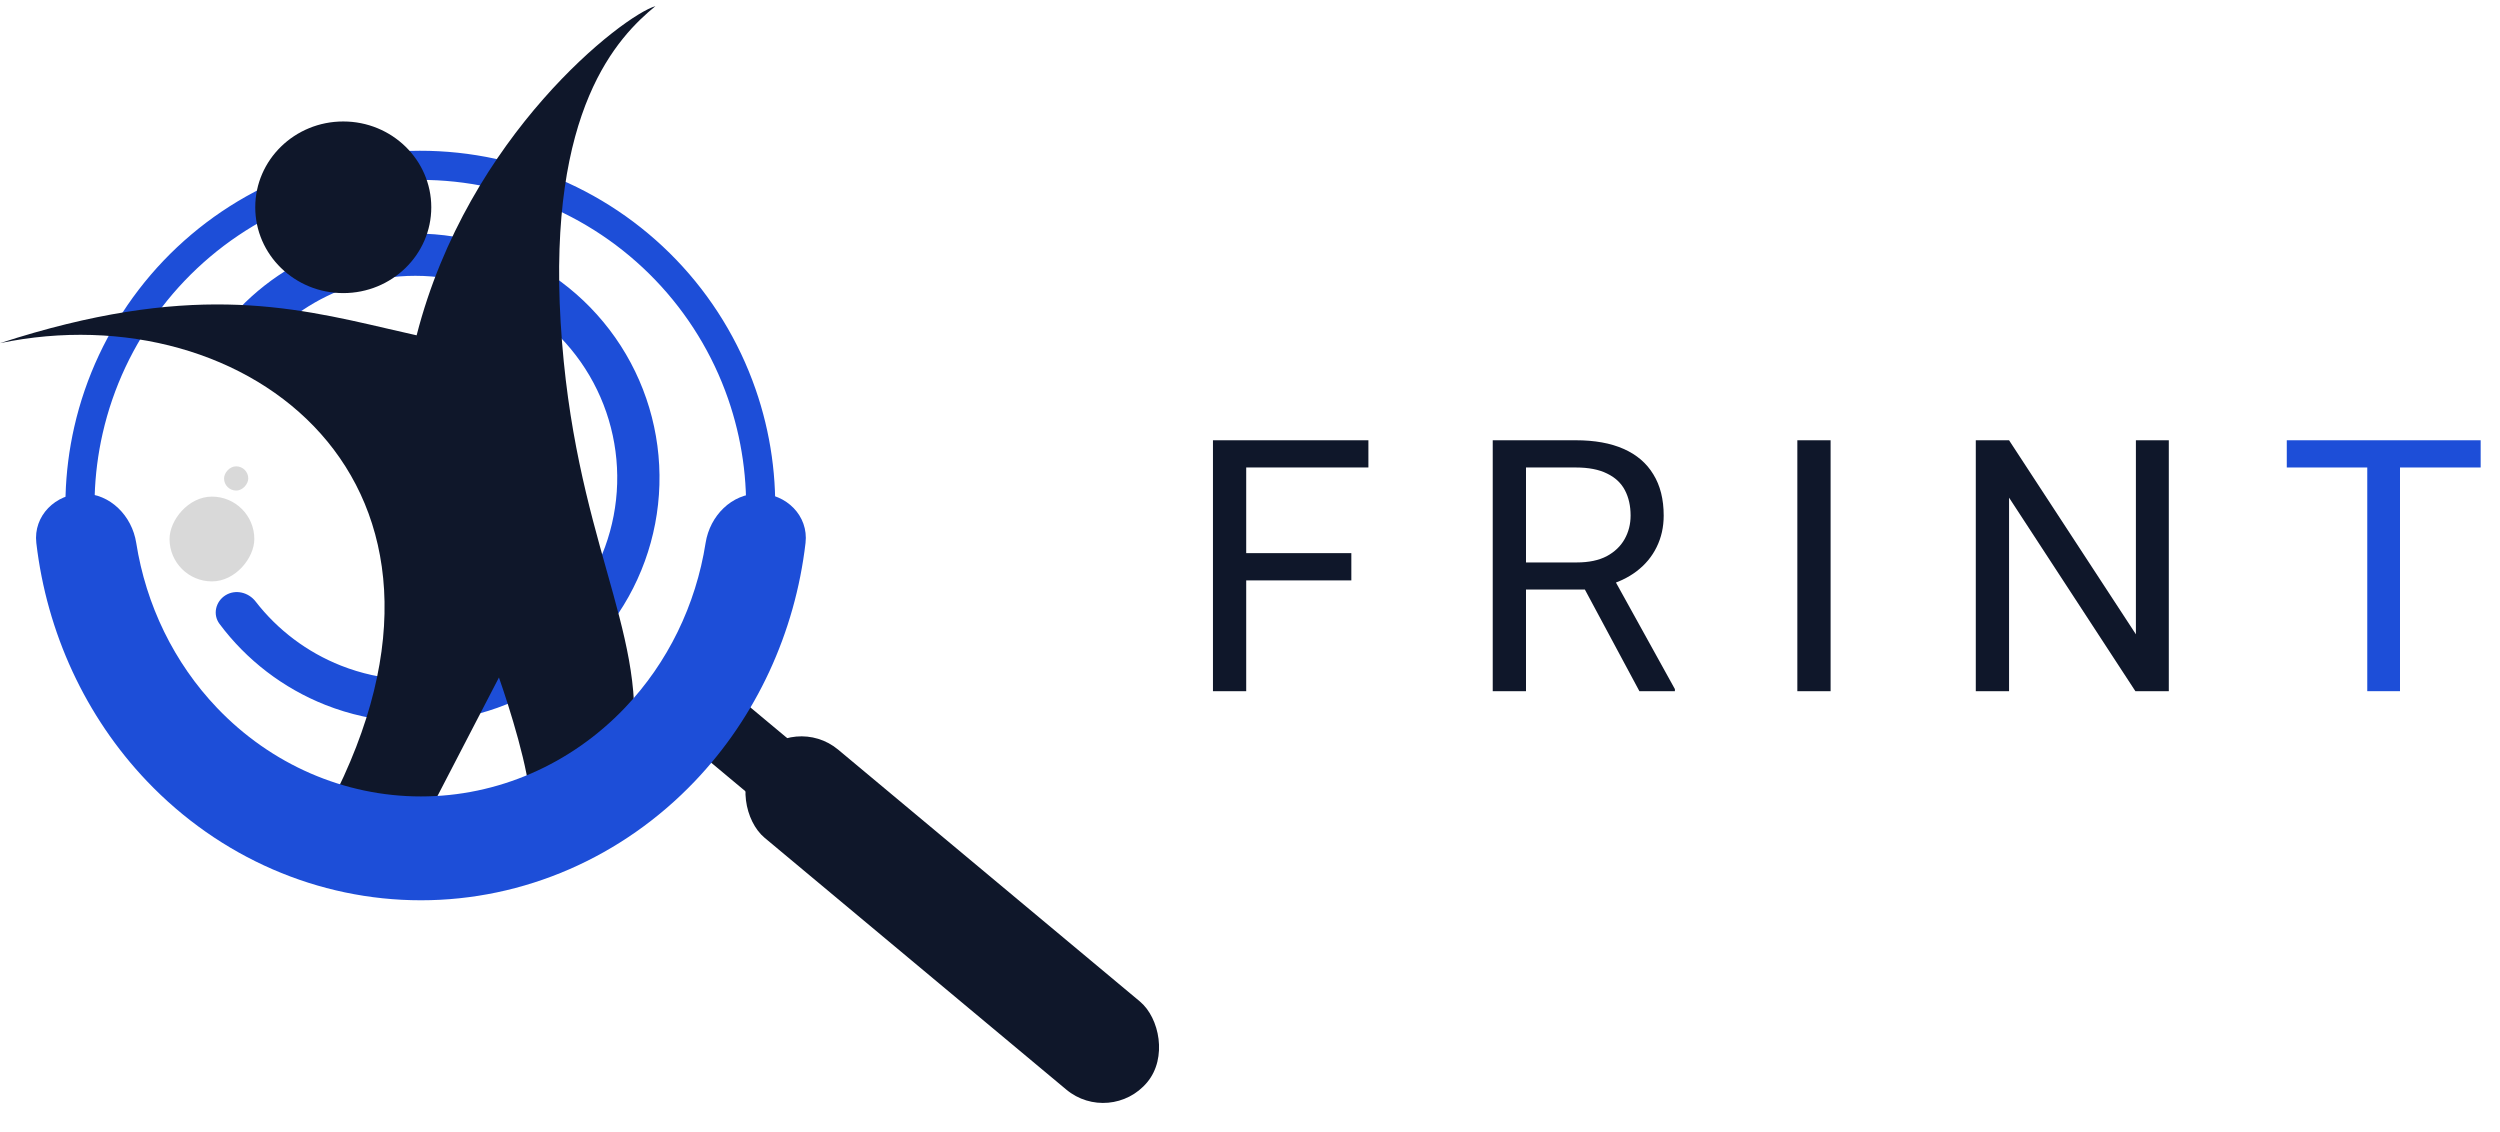 <svg width="170" height="77" viewBox="0 0 170 77" fill="none" xmlns="http://www.w3.org/2000/svg">
<rect width="4.593" height="14.69" transform="matrix(-0.641 0.768 0.768 0.641 48.012 45.588)" fill="#0F172A"/>
<rect width="7.804" height="34.515" rx="3.902" transform="matrix(-0.641 0.768 0.768 0.641 54.001 48.477)" fill="#0F172A"/>
<path d="M5.933 39.147C5.398 39.259 4.871 38.917 4.78 38.377C4.261 35.28 4.351 32.107 5.048 29.038C5.818 25.647 7.313 22.463 9.428 19.703C11.544 16.943 14.231 14.673 17.306 13.048C20.38 11.423 23.77 10.482 27.242 10.289C30.714 10.096 34.187 10.655 37.423 11.929C40.659 13.203 43.581 15.161 45.99 17.669C48.398 20.178 50.236 23.177 51.378 26.462C52.412 29.434 52.852 32.577 52.68 35.713C52.65 36.259 52.164 36.658 51.62 36.606C51.075 36.553 50.679 36.069 50.707 35.523C50.853 32.672 50.447 29.815 49.508 27.112C48.46 24.097 46.772 21.343 44.561 19.041C42.35 16.739 39.668 14.941 36.697 13.772C33.727 12.602 30.539 12.089 27.352 12.266C24.165 12.443 21.053 13.307 18.231 14.799C15.409 16.29 12.942 18.374 11 20.908C9.058 23.441 7.686 26.364 6.979 29.477C6.345 32.268 6.258 35.152 6.72 37.97C6.809 38.509 6.468 39.034 5.933 39.147Z" fill="#1D4ED8"/>
<path d="M15.819 23.774C15.169 23.319 15.008 22.417 15.518 21.81C17.494 19.457 20.09 17.69 23.025 16.72C26.416 15.599 30.078 15.601 33.468 16.726C36.858 17.851 39.795 20.038 41.843 22.964C43.892 25.89 44.943 29.398 44.84 32.968C44.737 36.538 43.486 39.98 41.273 42.783C39.059 45.586 36.001 47.601 32.552 48.529C29.103 49.456 25.447 49.248 22.126 47.934C19.252 46.796 16.762 44.883 14.925 42.421C14.45 41.784 14.663 40.894 15.338 40.476C16.013 40.059 16.893 40.273 17.379 40.9C18.882 42.841 20.885 44.351 23.184 45.261C25.93 46.348 28.953 46.52 31.805 45.753C34.658 44.986 37.186 43.32 39.017 41.002C40.847 38.684 41.882 35.838 41.967 32.885C42.052 29.933 41.183 27.032 39.489 24.613C37.795 22.193 35.366 20.384 32.563 19.454C29.76 18.524 26.731 18.522 23.927 19.449C21.579 20.225 19.494 21.618 17.881 23.469C17.36 24.067 16.469 24.23 15.819 23.774Z" fill="#1D4ED8"/>
<path fill-rule="evenodd" clip-rule="evenodd" d="M44.569 0.417C42.397 1.046 31.829 9.161 28.331 22.802C27.681 22.658 27.033 22.507 26.382 22.356C19.692 20.802 12.751 19.19 0 23.335C16.789 19.837 33.928 32.778 22.385 54.814L25.883 55.513H29.031L33.928 46.07C34.627 48.052 36.026 52.505 36.026 54.464C36.026 56.423 40.69 52.715 43.022 50.617C43.474 46.689 42.482 43.166 41.264 38.834C40.03 34.449 38.563 29.235 38.125 21.936C37.255 7.426 42.004 2.516 44.569 0.417ZM23.342 19.931C26.647 19.931 29.327 17.319 29.327 14.096C29.327 10.873 26.647 8.26 23.342 8.26C20.036 8.26 17.357 10.873 17.357 14.096C17.357 17.319 20.036 19.931 23.342 19.931Z" fill="#0F172A"/>
<path d="M51.607 33.564C53.465 33.564 54.991 35.075 54.776 36.92C54.066 43.018 51.435 48.73 47.254 53.119C42.312 58.305 35.611 61.219 28.623 61.219C21.635 61.219 14.933 58.305 9.992 53.119C5.811 48.73 3.18 43.018 2.47 36.92C2.255 35.075 3.781 33.564 5.639 33.564C7.496 33.564 8.975 35.079 9.263 36.914C9.926 41.134 11.83 45.063 14.749 48.126C18.429 51.988 23.419 54.158 28.623 54.158C33.827 54.158 38.817 51.988 42.497 48.126C45.416 45.063 47.32 41.134 47.982 36.914C48.271 35.079 49.75 33.564 51.607 33.564Z" fill="#1D4ED8"/>
<rect width="5.765" height="5.765" rx="2.882" transform="matrix(1 0 0 -1 11.529 39.535)" fill="#D9D9D9"/>
<rect width="1.647" height="1.647" rx="0.823" transform="matrix(1 0 0 -1 15.235 33.358)" fill="#D9D9D9"/>
<path d="M84.742 29.938V47H82.481V29.938H84.742ZM91.891 37.613V39.465H84.25V37.613H91.891ZM93.051 29.938V31.789H84.25V29.938H93.051ZM101.506 29.938H107.155C108.436 29.938 109.518 30.133 110.401 30.523C111.291 30.914 111.967 31.492 112.428 32.258C112.897 33.016 113.131 33.949 113.131 35.059C113.131 35.84 112.971 36.555 112.651 37.203C112.338 37.844 111.885 38.391 111.291 38.844C110.705 39.289 110.002 39.621 109.182 39.84L108.549 40.086H103.24L103.217 38.246H107.225C108.037 38.246 108.713 38.105 109.252 37.824C109.791 37.535 110.198 37.148 110.471 36.664C110.744 36.18 110.881 35.645 110.881 35.059C110.881 34.402 110.752 33.828 110.494 33.336C110.237 32.844 109.83 32.465 109.276 32.199C108.729 31.926 108.022 31.789 107.155 31.789H103.768V47H101.506V29.938ZM111.479 47L107.33 39.266L109.686 39.254L113.893 46.859V47H111.479ZM124.481 29.938V47H122.219V29.938H124.481ZM147.479 29.938V47H145.206L136.616 33.84V47H134.354V29.938H136.616L145.241 43.133V29.938H147.479Z" fill="#0F172A"/>
<path d="M163.2 29.938V47H160.974V29.938H163.2ZM168.685 29.938V31.789H155.501V29.938H168.685Z" fill="#1D4ED8"/>
</svg>

